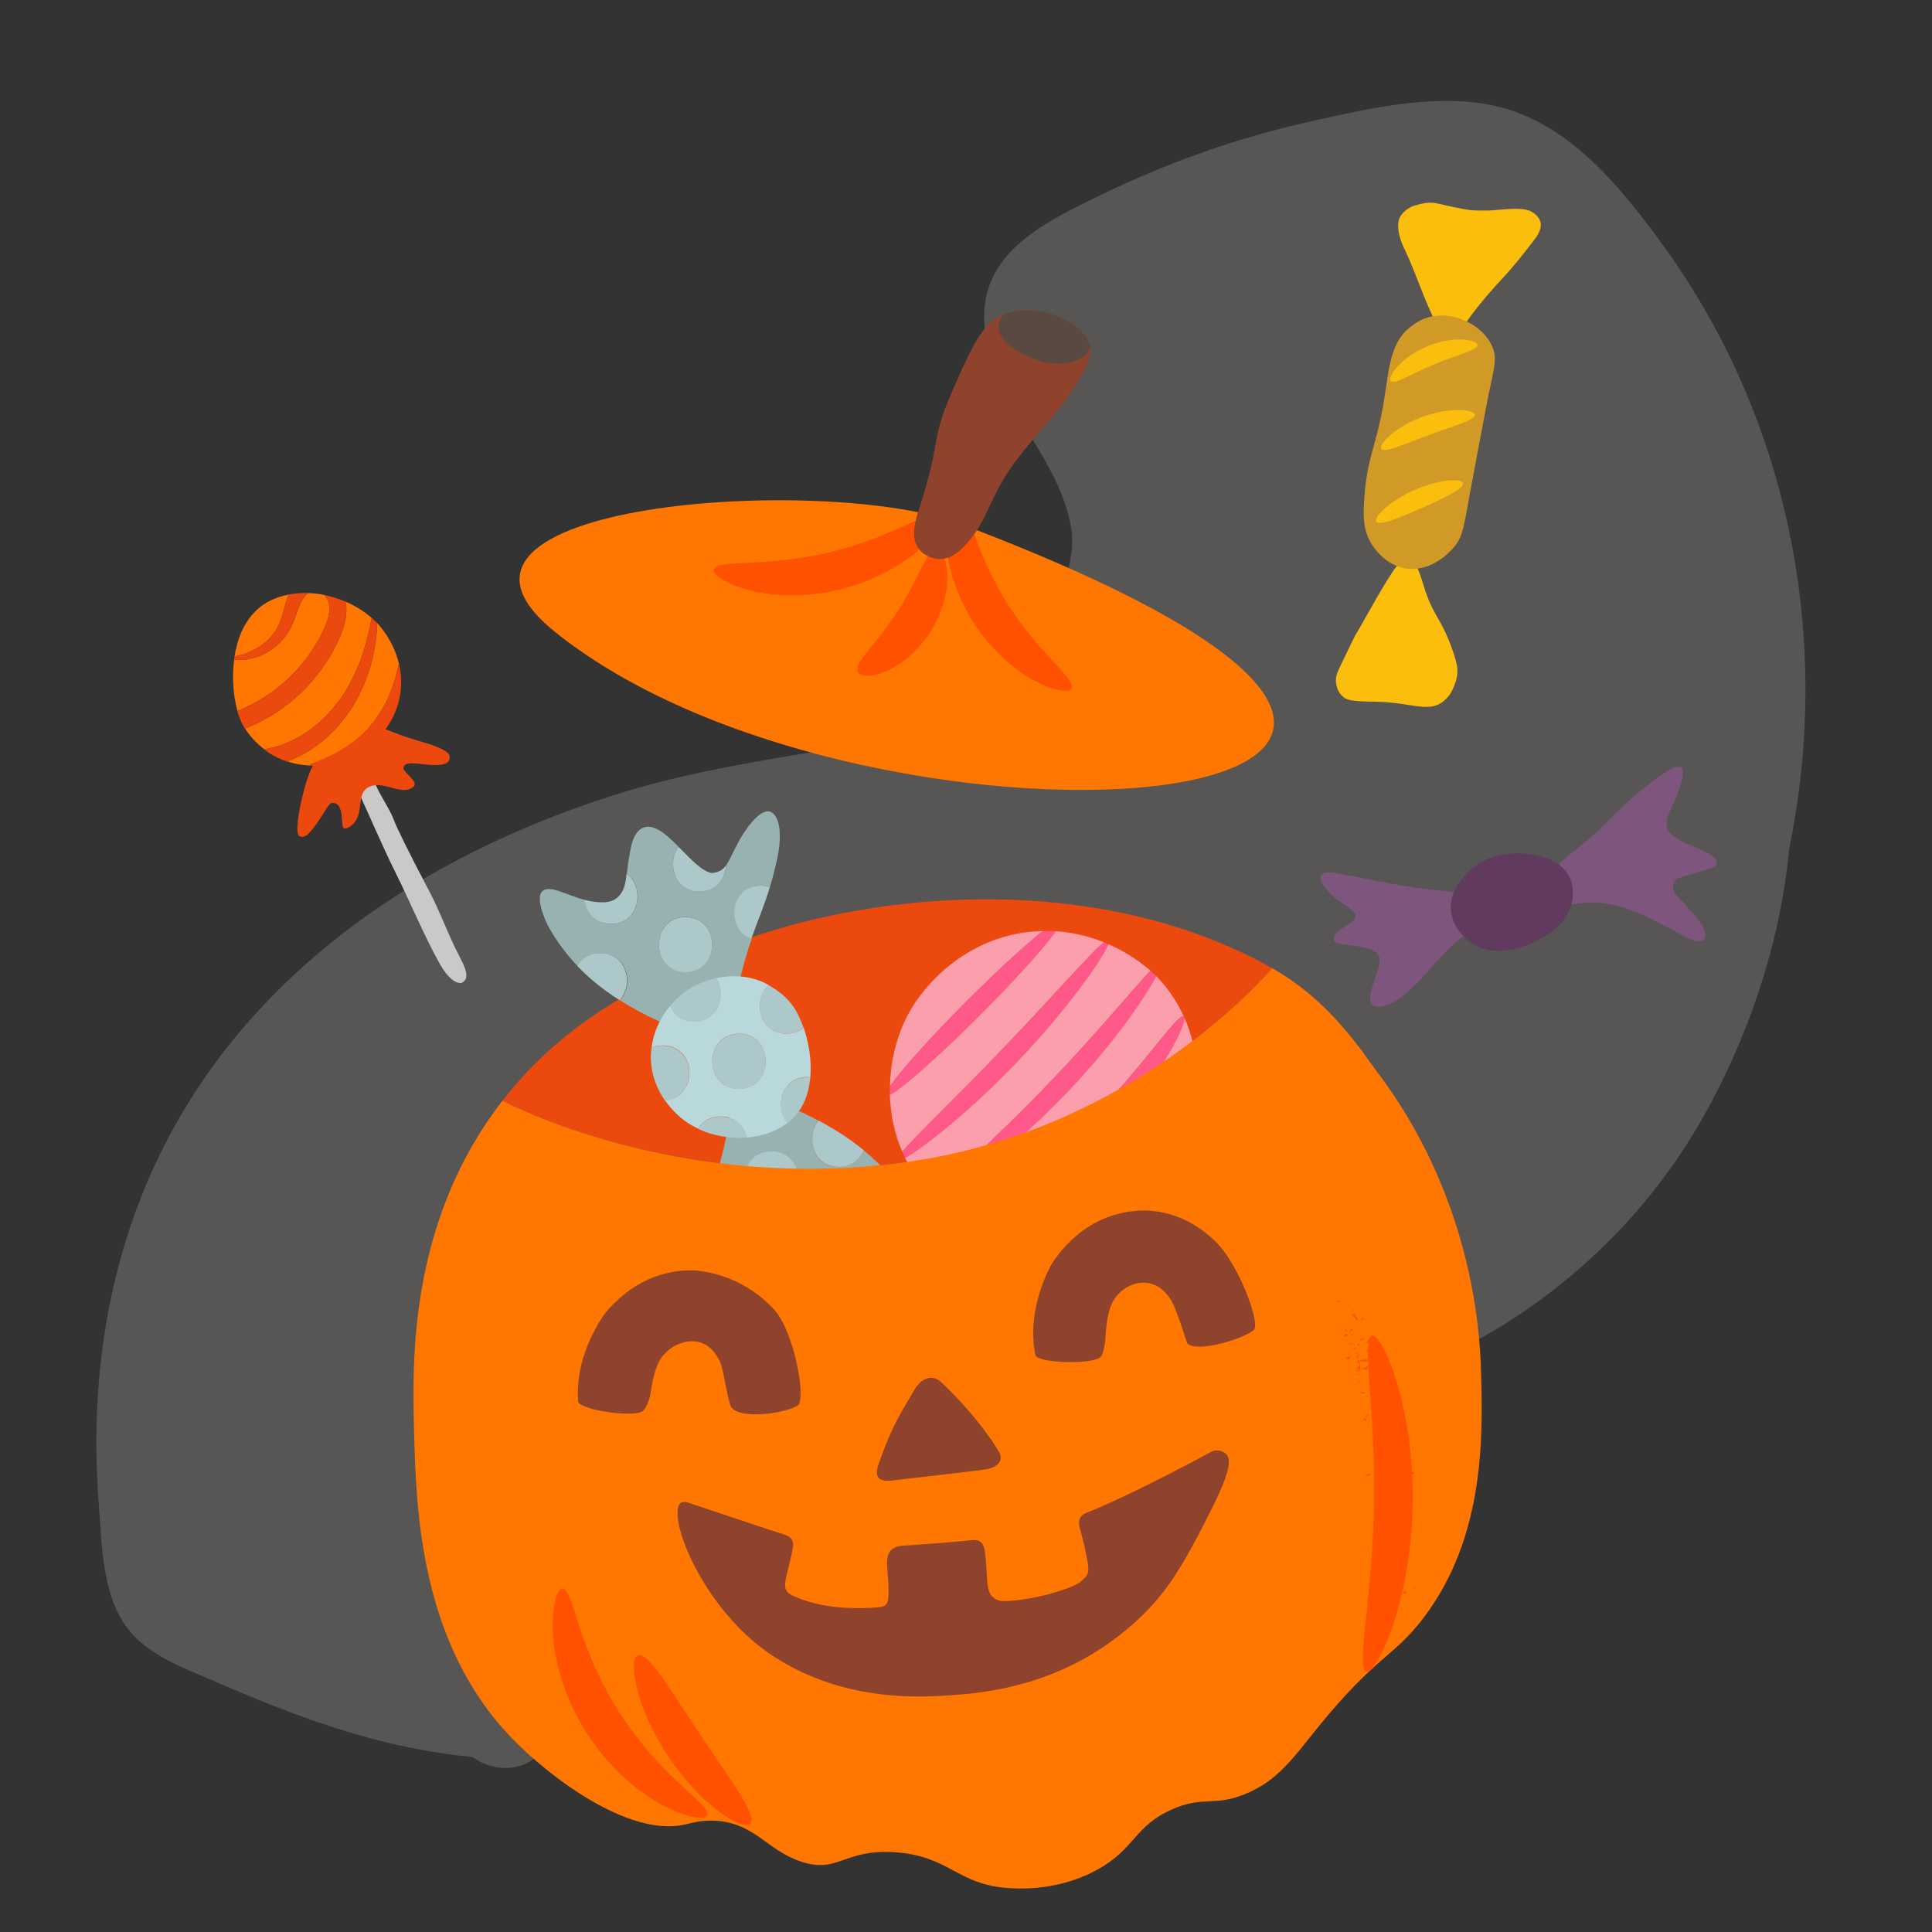 <svg xmlns="http://www.w3.org/2000/svg" viewBox="0 0 200 200"><rect x="0" y="0" width="200" height="200" fill="#333333" stroke="none"/><defs><clipPath id="clippath-4"><path class="cls-1" d="M142.45 110.8c-1.61-2.11-4.75-7.18-10.76-10.57 0 0-13.92 16.73-37.82 20.06-23.89 3.34-41.85-6.36-41.85-6.36-9.73 12.57-9.35 26.97-9.15 34.44.21 7.79.58 21.72 10.14 31.59 3.86 3.98 12.04 10.22 17.86 8.92.63-.14 1.61-.46 3.07-.4 4.15.16 5.43 3.08 9.04 4.25 3.81 1.24 4.38-1.37 9.75-.98 5.74.42 6.36 3.49 12.1 3.73 1.13.05 4.96.16 8.76-1.93 3.95-2.18 3.79-4.49 7.73-6.24 3.24-1.44 4.26-.27 7.5-1.56 3.46-1.38 5.07-3.81 7.67-7.01 5.95-7.33 7.8-7.19 10.91-11.31 6.4-8.47 6.1-18.99 5.91-25.62-.13-4.57-1.11-18.18-10.87-31.01z"/></clipPath><style>.cls-1{fill:none}.cls-2{fill:#acc8ca}.cls-3{fill:#8f432c}.cls-4{fill:#f70}.cls-6{fill:#7e557c}.cls-11{fill:#ff5989}.cls-12{fill:#98b2b2}.cls-13{fill:#fc9fac}.cls-14{fill:#fcbe0c}.cls-15{fill:#ff5100}.cls-17{fill:#ec490e}</style></defs><path d="M171.66 24.7c-3.87-5.21-8.32-10.67-14.56-13.04-6.69-2.54-14.97-.53-21.72.98-7.43 1.66-14.65 4.26-21.5 7.58-6.34 3.07-13.18 6.4-11.83 14.62 1.22 7.39 7.79 12.76 8.86 20.01.95 6.41-7.18 20.79-14.91 19.3-2.56-.49-4.52.81-5.52 2.61-8.59 1.55-17.33 2.66-25.48 5.11-15.77 4.75-30.79 13.18-41.19 26.18-10.94 13.67-14.93 30.41-13.58 47.72.29 3.75.34 8.31 2.24 11.69 2.06 3.66 6.1 5 9.73 6.58 8.64 3.77 17.34 6.98 26.71 7.84 2.53 1.92 6.9 1.59 8-2.39a44.62 44.62 0 0 1 1.63-4.77c3.55-.19 5.15-4.37 3.79-7.27a42.442 42.442 0 0 1 25.11-18.06c16.75-4.3 34.45-.87 51.27-5.05 15.13-3.77 28.48-13.67 36.58-26.97 5.03-8.26 8.97-18.97 9.92-29.5 4.48-21.72.06-44.82-13.55-63.16zm-53.02 42.05c.2-.45.37-.91.55-1.37.09.25.19.49.29.73-.28.21-.55.43-.83.63z" style="fill:#575655" id="BG_Strong"/><g id="Illustrations"><path class="cls-4" d="M99.45 54.24c-13.97-5.29-58.67-2.23-41.99 11.18 33.26 26.73 121.81 19.07 41.99-11.18z"/><path d="M37.03 79.59c-.41.37-.3 1.06-.23 1.47.07.39.19.67.21.7 1.3 2.81 2.52 5.72 3.9 8.5 1.56 3.14 2.94 6.49 4.56 9.42.33.6 1.02 1.7 1.79 1.99.42.16.59.13.86-.19.47-.56-.23-1.84-.55-2.46-1.18-2.23-1.96-4.54-3.14-6.78-2.3-4.35-3.4-6.67-3.61-7.24-.63-1.69-1.92-3.14-2.31-4.9-.02-.1-.1-.47-.4-.65-.31-.19-.81-.12-1.09.14z" style="fill:#cbc9c7"/><path class="cls-17" d="M35.19 76.58c-1.84 1.24-2.7 1.87-3.48 4.37-.48 1.52-1.34 5.33-.69 5.62.64.29 1.2-.52 1.95-1.58.56-.79 1.06-1.88 1.44-1.88 1.33-.01.81 2.45 1.17 2.62.29.13.77-.2 1.06-.53 1.13-1.28.08-3.29 1.83-3.84 1.45-.45 3.17 1.05 4.31.1.71-.59-1.29-1.53-.98-2.12.35-.69 2.07-.06 3.59-.15 1.07-.06 1.2-.5 1.15-.93-.06-.5-1.36-1.03-2.68-1.41-4.4-1.25-3.92-1.74-5.6-1.53-1.46.19-2.49.87-3.07 1.26z"/><path class="cls-6" d="M160.03 91.64c.32-1.55 1.55-2.44 3.81-4.26 2.9-2.33 3.27-3.53 7.66-6.8.96-.71 2.04-1.46 2.52-1.13.57.4-.2 2.29-.24 2.4-.52 1.58-1.21 2.25-1.25 3.4-.03.87.44 1.02.52 1.11.87 1.1 4.69 1.8 4.69 2.95 0 .52-.72.58-2.01.99-1.88.61-2.18.52-2.42 1.02-.2.42-.12.99.21 1.34 1.86 1.9 3.7 3.98 2.81 4.63-.68.5-2.07-.43-3.7-1.29-2.26-1.19-4.77-2.5-7.55-2.57-2.29-.06-3.53.75-4.45-.13-.86-.83-.63-1.6-.62-1.66zM147.91 92.06c-3.42-.37-6.84-1.22-9.76-1.71-.59-.1-1.19-.05-1.38.27-.24.42.32 1.15.45 1.32.92 1.2 2.07 1.7 2.6 2.18.18.16.52.41.52.7 0 .83-2.78 1.58-2.19 2.59.17.29.65.32 1.47.42 1.56.2 2.48.31 2.96.9.47.57.14 1.39.04 1.7-.42 1.35-1.29 3.34-.4 3.72.84.37 2.28-.46 2.89-.96 2.65-2.21 2.48-2.55 4.86-4.99 1.12-1.15 2.09-1.41 2.48-2.6.1-.3.47-1.55-.15-2.45-.56-.83-1.54-.77-4.4-1.08z"/><path d="M154.86 88.6c-.64.21-1.96.66-3.1 1.92-.53.59-1.64 1.81-1.57 3.54.09 2.3 2.19 3.61 2.31 3.68 2.56 1.54 5.72.12 6.75-.42 1.26-.66 3.03-1.86 3.47-3.9.31-1.44-.06-2.93-1.2-3.81-2.24-1.74-5.84-1.27-6.67-1z" style="fill:#603b5d"/><path class="cls-17" d="M93.88 120.29c23.89-3.34 37.82-20.06 37.82-20.06-19.23-10.86-45.84-8.13-62.21.27-5.3 2.72-11.82 6.16-17.46 13.43 0 0 17.96 9.69 41.85 6.36z"/><path class="cls-15" d="M110.92 71.25c.26-.52-.72-1.52-2.13-3.03-.72-.75-1.52-1.67-2.36-2.71-.82-1.05-1.67-2.24-2.48-3.54-.78-1.32-1.43-2.62-1.98-3.84-.52-1.23-.97-2.36-1.3-3.34-.69-1.96-1.12-3.29-1.7-3.3-.52-.01-1.11 1.39-1.09 3.76 0 1.18.2 2.59.61 4.11.44 1.51 1.1 3.12 2.04 4.68.95 1.55 2.07 2.89 3.2 3.98 1.15 1.07 2.3 1.9 3.35 2.45 2.1 1.12 3.61 1.25 3.84.78zM73.89 58.94c-.15.5 1.1 1.45 3.47 2.11 1.18.34 2.64.54 4.27.58 1.63.01 3.43-.15 5.26-.59 1.83-.45 3.51-1.12 4.95-1.88 1.43-.78 2.63-1.63 3.53-2.47 1.81-1.67 2.49-3.09 2.12-3.46-.4-.42-1.72.21-3.7 1.12-.99.46-2.17.96-3.48 1.47-1.32.48-2.79.96-4.35 1.34-1.57.37-3.09.61-4.49.79-1.4.15-2.68.25-3.77.29-2.18.1-3.64.14-3.8.7zM88.8 69.57c.22.48 1.3.58 2.8-.03 1.49-.6 3.34-2 4.68-4.08 1.34-2.08 1.86-4.34 1.79-5.95-.06-1.62-.6-2.56-1.13-2.56-.57 0-1.05.84-1.65 2.02-.59 1.19-1.35 2.73-2.37 4.33-1.03 1.58-2.12 2.91-2.96 3.94-.83 1.03-1.4 1.82-1.16 2.33z"/><path class="cls-3" d="M103.92 32.54c-2.19.87-3.26 3.2-5.29 7.83-2.43 5.53-.98 4.48-3.52 12.43-.32 1-.91 2.79-.02 3.99.5.68 1.44 1.11 2.32 1.08.98-.04 1.69-.63 2.2-1.12 1.99-1.92 2.51-3.89 3.76-6.24 1.05-1.97 2.1-3.25 4.02-5.57 1.54-1.87 2.62-2.91 4.02-5.17 1.54-2.5 1.53-3.37 1.42-3.92-.4-1.9-2.67-2.83-3.45-3.14-.37-.15-2.94-1.16-5.46-.16z"/><path d="M112.82 35.85c-.4-1.9-2.67-2.83-3.45-3.14-.37-.15-2.94-1.16-5.46-.16 0 0-2.06 2.01 1.87 4.06s6.22.52 6.69.03c.47-.49.34-.79.34-.79z" style="fill:#594941"/><path class="cls-14" d="M144.2 59.14c-1.57 2.39-2.59 4.43-3.92 6.66 0 0-.16.28-1.57 3.23-.26.55-.49 1.04-.4 1.67.12.9.52 1.25.79 1.49.68.57 2.89.37 4.55.51 3.17.27 4.7 1.14 6.16-.47.33-.36.62-.82.93-1.83.29-.95.06-1.79-.25-2.73-1.18-3.56-1.99-3.68-2.93-6.47-.51-1.5-.78-2.99-1.67-3.18-.18-.04-.78-.26-1.69 1.12zM148.73 33.95c-.3-1.1-.86-2.11-1.28-3.18-.84-2.14-1.31-3.38-1.98-4.83 0-.01-1.32-2.41-.43-3.65.26-.37.71-.78 1.35-.99 1.71-.55 2.21-.27 3.5.01 2.3.5 2.46.5 4.24.48 1-.02 3.46-.45 4.41.12.2.12.77.47.94 1.11.15.58-.31 1.36-.56 1.69-1.47 1.9-2.32 2.98-3.58 4.32-1.36 1.44-3.05 3.53-3.56 4.37-.35.58-.2.47-.63.96-.17.19-1.11 1.24-1.75 1.02-.4-.14-.48-.69-.68-1.43z"/><path d="M150.12 32.73c-.39-.06-1.46-.21-2.69.26 0 0-1.09.42-1.99 1.36-1.56 1.65-1.7 4.2-2.14 6.93-.8 5.03-1.84 5.99-2.1 10.8-.08 1.47-.06 2.78.7 4.09.2.35 1.42 2.38 3.72 2.69 2.59.35 4.49-1.76 4.79-2.1 1.13-1.26 1.09-2.21 2.06-7.33 1.04-5.49 1.56-8.23 1.58-8.37.66-3.1.95-4.01.41-5.23-.76-1.69-2.62-2.83-4.35-3.1z" style="fill:#d19a27"/><path class="cls-14" d="M152.95 35.72c0-.27-.58-.52-1.54-.57-.96-.05-2.3.14-3.66.7-1.36.57-2.44 1.38-3.08 2.1-.64.72-.87 1.3-.69 1.5.41.4 2.18-.79 4.53-1.75 2.33-.99 4.43-1.41 4.44-1.98zM152.68 42.94c-.02-.54-2.54-.85-5.41.21-2.87 1.04-4.61 2.9-4.27 3.32.34.46 2.39-.52 4.96-1.45 2.56-.95 4.76-1.52 4.72-2.09zM151.45 50.02c-.12-.53-2.47-.43-5.05.72-2.59 1.14-4.24 2.82-3.92 3.26.32.46 2.33-.37 4.74-1.43 2.4-1.07 4.37-2.01 4.24-2.55z"/><path class="cls-12" d="M78.77 91.67c.35 0 .65.06.93.16.27-.88.53-1.88.79-3.09.31-1.46.49-3.94-.6-4.64-.96-.61-2.5 1.36-3.32 2.83-.72 1.29-1.02 2.11-1.41 2.65-.06 1.37-.97 2.7-2.74 2.7-2.67 0-3.39-2.99-2.19-4.64-.55-.55-.74-.72-1.09-1.03-2.43-2.14-3.5-.52-3.82 1.09-.16.79-.3 1.56-.43 2.74 1.92 1.39 1.37 5.21-1.63 5.21-1.68 0-2.59-1.2-2.73-2.49-.75-.2-1.52-.5-2.53-.87-2.86-1.04-2.23 1.32-1.53 2.99.34.8 1.32 2.52 2.92 4.3.13.14.27.29.41.43.43-.78 1.22-1.34 2.38-1.34 2.8 0 3.46 3.3 2 4.88 1.11.71 2.38 1.41 3.86 2.09 3.14 1.45 5.21 2.4 6.7 1.48 1.21-.75 1.04-2.11 1.69-5.01.47-2.1.93-3.62 1.38-4.91-2.63-.94-2.3-5.53 1-5.53zm-7.81 8.97c-3.68 0-3.67-5.71 0-5.71s3.67 5.71 0 5.71z"/><path class="cls-2" d="M62.15 98.66c-1.16 0-1.95.57-2.38 1.34 1.1 1.16 2.5 2.35 4.37 3.54 1.46-1.58.8-4.88-2-4.88zM63.24 95.65c3.01 0 3.55-3.82 1.63-5.21-.02.13-.03.24-.05.38-.2 1.86-1.11 2.62-2.52 2.59-.66-.01-1.23-.11-1.79-.26.14 1.3 1.04 2.49 2.73 2.49zM70.96 94.94c-3.67 0-3.68 5.71 0 5.71s3.68-5.71 0-5.71zM72.41 92.29c1.77 0 2.68-1.33 2.74-2.7-.3.41-.64.66-1.28.77-.54.09-1.42-.47-2.6-1.66-.47-.47-.79-.79-1.04-1.05-1.2 1.65-.48 4.64 2.19 4.64zM78.77 91.67c-3.3 0-3.63 4.59-1 5.53.67-1.92 1.31-3.33 1.93-5.37-.28-.09-.59-.16-.93-.16zM71.87 105.77c2.59 0 3.35-2.84 2.28-4.51-1.19.26-2.33.75-3.26 1.43-.14.1-.81.6-1.52 1.46.38.92 1.21 1.63 2.5 1.63zM68.6 108.24c-.44 0-.82.09-1.16.23-.04.37-.07.75-.06 1.15.05 1.8.71 3.24 1.45 4.31 3.42-.25 3.36-5.68-.24-5.68zM76.5 107.02c-3.67 0-3.68 5.71 0 5.71s3.68-5.71 0-5.71z"/><path class="cls-12" d="M94.79 125.86c-.33-.81-1.28-2.54-2.85-4.34-.69-.8-1.53-1.62-2.54-2.45-.36.97-1.21 1.74-2.55 1.74-2.74 0-3.43-3.17-2.09-4.78-.44-.23-.89-.47-1.37-.7-3.12-1.5-5.17-2.48-6.67-1.59-1.22.73-1.07 2.09-1.77 4.99-1.57 6.55-2.96 7.42-4.3 13.3-.33 1.46-.55 3.93.53 4.64.95.63 2.52-1.32 3.37-2.78 1.32-2.27 1.28-3.14 2.74-3.37.55-.08 1.42.49 2.57 1.7 1.46 1.52 1.6 1.65 2.11 2.11 2.39 2.18 3.49.57 3.84-1.03.19-.87.35-1.69.53-3.11.23-1.86 1.15-2.6 2.56-2.55 1.55.05 2.54.52 4.31 1.2 2.85 1.09 2.25-1.28 1.58-2.97z"/><path class="cls-2" d="M86.85 120.8c1.34 0 2.19-.77 2.55-1.74-1.24-1.02-2.75-2.04-4.64-3.05-1.35 1.61-.65 4.78 2.09 4.78zM79.86 119.19c-3.67 0-3.68 5.71 0 5.71s3.68-5.71 0-5.71zM81.4 107c.75 0 1.34-.25 1.78-.62-.02-.05-.03-.1-.05-.14-.58-1.53-1.25-2.95-3.57-4.26-1.65 1.51-1.05 5.02 1.84 5.02z"/><path d="M83.58 111.51c.11 0 .2.02.3.03.18-2.06-.3-4.08-.69-5.16-.44.38-1.03.62-1.78.62-2.89 0-3.49-3.52-1.84-5.02l-.13-.08c-1.64-.89-3.53-1.02-5.29-.64 1.07 1.67.31 4.51-2.28 4.51-1.29 0-2.12-.71-2.5-1.63-.82.98-1.7 2.44-1.92 4.32.33-.14.72-.23 1.16-.23 3.59 0 3.66 5.43.24 5.68a9.116 9.116 0 0 0 2.08 2.15c.42.3.88.56 1.35.78.44-.73 1.21-1.26 2.32-1.26 1.54 0 2.43 1.01 2.68 2.17 1.58-.11 3.07-.61 4.22-1.49-1.33-1.62-.63-4.77 2.1-4.77zm-7.08 1.21c-3.68 0-3.67-5.71 0-5.71s3.67 5.71 0 5.71z" style="fill:#b8d8dc"/><path class="cls-2" d="M82.65 115.11c.77-1.07 1.12-2.33 1.23-3.57-.1 0-.19-.03-.3-.03-2.73 0-3.43 3.15-2.1 4.77.44-.34.84-.72 1.16-1.17zM74.59 115.6c-1.11 0-1.89.53-2.32 1.26 1.54.72 3.32 1.03 5 .91-.25-1.16-1.13-2.17-2.68-2.17z"/><path class="cls-13" d="M114.29 97.55c-1.43-.58-3.11-1.03-5-1.15-1.19 1.68-4.17 5-7.83 8.66-4.26 4.27-8.05 7.61-9.34 8.28.06 2.07.5 4.08 1.28 5.88 1.52-1.77 5.68-5.71 10.31-10.56 5.11-5.31 9.16-9.99 10.57-11.12zM107.94 96.38c-.68.02-1.38.06-2.11.18-7.43 1.2-11.03 7.06-11.5 7.87-1.43 2.42-2.14 5.23-2.2 8.02 1.13-1.64 4.17-5.04 7.92-8.79 3.17-3.18 6.08-5.84 7.9-7.27zM122.6 105.34c.09.79-1.85 4.92-5.51 9.04-3.93 4.48-8.12 6.98-8.42 6.54-.35-.46 3.16-3.57 6.92-7.87 3.79-4.27 6.45-8.13 6.95-7.85-.72-1.56-1.69-2.98-2.85-4.16-1.24 2.31-4.52 7.11-9.22 12.01-6.35 6.69-12.66 10.78-12.96 10.35-.35-.46 5.29-5.19 11.51-11.73 4.66-4.86 8.31-9.35 10.07-11.18-.77-.68-2.27-1.84-4.36-2.76-.62 1.53-4.26 6.8-9.58 12.32-4.85 5.06-9.54 8.72-11.46 9.82 1.08 2.17 2.7 3.96 4.84 5.03 5.95 2.98 13.88.17 16.89-1.36 2.84-1.44 5.44-2.99 7.46-7.63 1.51-3.49 1.18-7.33-.29-10.59z"/><path class="cls-11" d="M109.29 96.4c-.44-.03-.88-.03-1.34-.02-1.81 1.43-4.73 4.1-7.9 7.27-3.75 3.76-6.79 7.15-7.92 8.79 0 .3-.01.6 0 .9 1.29-.67 5.08-4.01 9.34-8.28 3.66-3.66 6.63-6.98 7.83-8.66zM105.16 110.06c5.32-5.52 8.96-10.78 9.58-12.32-.15-.06-.3-.12-.45-.19-1.42 1.13-5.46 5.81-10.57 11.12-4.63 4.84-8.79 8.78-10.31 10.56.1.22.19.44.3.65 1.92-1.11 6.61-4.76 11.46-9.82zM97.52 123.42c.3.43 6.6-3.67 12.96-10.35 4.69-4.9 7.98-9.7 9.22-12.01-.01-.01-.02-.03-.04-.04-.08-.08-.27-.27-.56-.52-1.76 1.84-5.42 6.33-10.07 11.18-6.22 6.55-11.86 11.27-11.51 11.73z"/><path d="M122.54 105.21s.04.08.05.12c0-.06-.02-.1-.05-.12z" style="fill:#fff"/><path class="cls-11" d="M115.59 113.05c-3.77 4.3-7.27 7.41-6.92 7.87.3.43 4.49-2.07 8.42-6.54 3.65-4.12 5.6-8.24 5.51-9.04-.02-.04-.04-.08-.05-.12-.5-.29-3.15 3.57-6.95 7.85z"/><path class="cls-1" d="M25.38 75.43c-.73.3-1.34.56-1.64.92-.21.23-.33.55-.31.73.02.16.07.27.31.42.51.29 1.56.29 2.45.24.39-.03.78-.09 1.16-.15-.01 0-.02-.01-.03-.02-.91-.74-1.51-1.44-1.94-2.12zM31.98 61.31s-.06.05-.09.08c.56.02 1.13.08 1.69.2-.08-.09-.16-.18-.25-.24-.45-.33-.89-.33-1.35-.03z"/><path class="cls-4" d="M33.5 65.2c.37-.8.62-1.58.6-2.26 0-.36-.07-.64-.21-.91-.08-.16-.19-.31-.3-.44-.56-.11-1.13-.18-1.69-.2-.41.32-.72.81-.94 1.38-.25.61-.43 1.29-.73 1.94-.3.66-.69 1.22-1.12 1.67-.87.9-1.83 1.42-2.64 1.67-1.05.32-1.81.3-2.23.21-.21 1.64-.09 3.17.06 4.05.08.43.16.86.28 1.29.3-.12.58-.23.83-.36 3.76-1.71 6.59-4.81 8.09-8.04z"/><path class="cls-4" d="M28.26 65.65c.32-.41.59-.88.79-1.42.2-.55.33-1.2.57-1.94.08-.24.18-.49.31-.75-1.29.24-2.47.76-3.38 1.63-1.36 1.29-2.01 3.08-2.27 4.79.4-.08 1.06-.22 1.89-.62.68-.33 1.44-.87 2.09-1.68zM35.18 65.95c-1.58 3.68-4.7 7.17-8.94 9.11-.3.14-.58.26-.86.37.43.69 1.04 1.39 1.94 2.12.01 0 .02.01.03.02.51-.09 1-.2 1.48-.35 3.36-1.08 5.72-3.61 7.1-5.94 1.4-2.38 1.96-4.62 2.31-6.15.1-.45.17-.83.24-1.16-.8-.7-1.72-1.27-2.72-1.69.04.2.08.4.09.59.06 1.12-.27 2.16-.67 3.08z"/><path class="cls-4" d="M38.38 75.09c1.39-1.63 2.15-3.49 2.54-4.89.17-.59.28-1.09.38-1.49-.55-2.31-1.92-3.86-2.26-4.22 0 .23-.01.47-.03.74-.12 1.62-.48 4.03-1.84 6.72-.68 1.34-1.63 2.72-2.9 3.97-1.2 1.18-2.73 2.22-4.53 2.91.72.23 1.47.37 2.22.41.36-.21 1.07-.47 1.99-.89 1.32-.6 3.04-1.64 4.43-3.27z"/><path class="cls-17" d="M26.46 68.05c.81-.25 1.77-.77 2.64-1.67.43-.45.82-1.01 1.12-1.67.29-.65.48-1.33.73-1.94.22-.57.53-1.06.94-1.38-.67-.02-1.33.03-1.96.15-.12.26-.23.51-.31.75-.24.74-.37 1.39-.57 1.94-.2.54-.47 1.01-.79 1.42-.64.81-1.41 1.35-2.09 1.68-.83.4-1.5.54-1.89.62-.02.1-.03.21-.04.31.41.08 1.18.11 2.23-.21zM37.17 71.96c1.36-2.69 1.72-5.1 1.84-6.72.02-.27.03-.51.03-.74l-.04-.04c-.16-.17-.34-.33-.52-.49-.07.33-.15.72-.24 1.16-.35 1.53-.91 3.78-2.31 6.15-1.38 2.33-3.73 4.87-7.1 5.94-.48.15-.97.27-1.48.35.72.58 1.53.98 2.38 1.26 1.79-.68 3.33-1.73 4.53-2.91a15.06 15.06 0 0 0 2.9-3.97zM26.24 75.06c4.25-1.94 7.36-5.44 8.94-9.11.4-.93.73-1.96.67-3.08 0-.19-.05-.39-.09-.59-.7-.3-1.43-.53-2.18-.68.12.13.23.27.3.44.14.27.2.56.21.91.02.69-.23 1.47-.6 2.26-1.5 3.24-4.33 6.33-8.09 8.04-.25.13-.53.24-.83.36.17.61.41 1.21.8 1.83.27-.11.56-.23.86-.37zM36.41 78.4c.4-.19 4.32-2.11 5.02-6.53.18-1.16.09-2.22-.13-3.16-.1.4-.22.9-.38 1.49-.39 1.4-1.15 3.26-2.54 4.89-1.39 1.63-3.11 2.67-4.43 3.27-.91.42-1.63.68-1.99.89 1.56.08 3.13-.22 4.45-.84z"/><path class="cls-4" d="M142.45 110.8c-1.61-2.11-4.75-7.18-10.76-10.57 0 0-13.92 16.73-37.82 20.06-23.89 3.34-41.85-6.36-41.85-6.36-9.73 12.57-9.35 26.97-9.15 34.44.21 7.79.58 21.72 10.14 31.59 3.86 3.98 12.04 10.22 17.86 8.92.63-.14 1.61-.46 3.07-.4 4.15.16 5.43 3.08 9.04 4.25 3.81 1.24 4.38-1.37 9.75-.98 5.74.42 6.36 3.49 12.1 3.73 1.13.05 4.96.16 8.76-1.93 3.95-2.18 3.79-4.49 7.73-6.24 3.24-1.44 4.26-.27 7.5-1.56 3.46-1.38 5.07-3.81 7.67-7.01 5.95-7.33 7.8-7.19 10.91-11.31 6.4-8.47 6.1-18.99 5.91-25.62-.13-4.57-1.11-18.18-10.87-31.01z"/><g style="clip-path:url(#clippath-4)"><path class="cls-15" d="M138.8 134.67c0-.08-.33.07-.39.09.12.09.48-.13.39-.09zM140.02 135.6l-.15.03.41.06-.26-.09zM140.39 136.78c.56-.3-.22-.4-.08-.68l.12-.08-.51.06c.16.22.57.46.46.69zM139.29 137.78c.22-.1.24.07.03-.16-.02.02-.03.03-.05.04.01.02.02.06.02.12z"/><path class="cls-15" d="M139.27 137.66c-.05-.12-.17.14 0 0zM139.57 138.18l-.26-.1c-.13.07-.12.22-.23.2.16.13.29.06.49-.1zM140.05 138.21l-.11-.06c-.05.03-.07.06.11.06zM139.7 138.03l.24.12c.09-.05.28-.11-.09-.06.18-.03 0-.02-.15-.06zM139.76 137.9c.1-.13.15-.27.4-.16-.18-.29-.58-.12-.4.16zM141.02 136.65l.14-.18-.23-.05c.11.02-.09.29.1.23zM139.52 139.27c.13-.02.33-.14.49-.19l-.18-.08c-.07.08-.12.22-.31.28z"/><path class="cls-15" d="m140.01 139.08.26.13c-.01-.17-.13-.17-.26-.13zM140.72 138.06l-.54-.17c.19.07.38.15.57.23l-.02-.06zM139.67 139.96l-.32-.03.49.07-.17-.04zM139.83 140.4c-.26-.02-.4.2-.57.15.07.11.3.17.51.23-.13-.08-.12-.19.05-.38zM140.09 140.88c-.07-.04-.19-.07-.31-.1.07.04.16.08.31.1zM140.28 139.53c-.07.03-.27.11-.33.23l.34-.16s0-.05-.01-.07zM140.31 139.59h-.01c0 .08.02.14.02.16v-.16zM140.28 139.51v.02s.05-.02 0-.02zM140.52 138.63c.23.05.5.23.75-.07-.27-.01-.41.16-.75.07zM140.71 139.31l.03-.22c-.09.03-.22.1-.34.07l.3.15zM140.85 139.38l-.14-.07-.01.08.15-.01zM140.36 140.47c.18.05.21.14.25.24a.66.66 0 0 0 .04-.36c-.12 0-.33 0-.29.12zM140.38 140.04h.03s.04-.02-.03 0zM140.83 141.74l.06-.03h-.06v.03z"/><path class="cls-15" d="M140.72 140.32c.05-.1-.05-.13-.17-.15.05.06.09.12.1.19.05 0 .09-.01.06-.03zM140.32 141.13c.07-.06.12-.12.17-.19-.11.07-.27.19-.17.19zM140.31 140.1h-.02c-.07.04-.03.03.02 0zM140.31 140.1c.06.03.16.04.25.06a.418.418 0 0 0-.15-.11c-.02.02-.06.04-.09.05zM143.23 141.62c-.34.05-.7-.12-.38-.39-.29-.15-1.38.2-1.97.49.15-.02.28-.05.52.11.17-.1.34-.52.68-.41.23.23-.08.24-.23.4.4-.19.68.22 1.28.05l-.26-.2c.1-.02.27.03.34-.05zM140.85 141.34l-.06-.07c-.04.1-.16.2-.4.37.19.1.32.1.44.09l-.03-.4.06.02z"/><path class="cls-15" d="M140.71 140.91c.38-.01.58.15.95-.05-.07-.23-.34-.1-.53-.21.17.36-.23-.07-.38.25-.08-.06-.11-.12-.14-.18-.03.08-.07.15-.13.23 0 0 .01 0 .02-.01.04-.03.07-.04.05-.01.05 0 .1-.01.14-.01-.05.13-.09.04-.14.01h-.06l.28.34c.03-.09 0-.19-.07-.36zM142.1 138.57s-.06.03-.08.03c.05.01.08.02.08-.03zM141.92 138.78c-.06-.02-.21 0-.19-.1.09-.11.17-.04.29-.08-.11-.03-.31-.13-.44.09h.06c-.09.2-.49.51-.55.49.32-.12.54-.22.83-.4zM141.44 139.84l.25.28.28-.23-.19.05c.04-.2-.19-.11-.34-.1zM140.65 141.81l-.4.04.59.07-.19-.11zM140.78 142.21l-.34.05.22.07.12-.12zM145.36 166.53l.08.11a.242.242 0 0 0-.08-.11zM145.49 165.81l-.17-.04c.09.05.15.07.17.04zM141.86 152.49c-.32.15-.81.32-.43.29l.38-.05c-.07-.1-.03-.17.05-.24zM144.04 159.73s.08-.02.12-.04a7.58 7.58 0 0 1-.36-.12c.07.05.15.1.24.15zM145.59 159.91l-.25.18c.09-.04.17-.1.25-.18zM145.11 170.51l.35.19c.03-.18-.17-.14-.35-.19zM141.53 146.45c-.13.14-.19.24-.2.32.2-.17.51-.32.2-.32zM141.44 165.68c.06.07.13.1.22.11a.253.253 0 0 0-.22-.11zM141.37 147.11s.05-.05.08-.07c-.07-.08-.13-.16-.12-.27-.15.12-.24.25.04.34zM141.39 184.34s-.03.01-.05.02c.05.02.05 0 .05-.02zM136.56 187.17s0-.11.02-.17c-.03.02-.05.07-.02.17zM140.89 143.9c-.04-.08-.04 0 0 0zM142.29 143.24s.1.02.19 0h-.19zM143.8 147.79c.07-.03.06-.03 0 0zM141.04 143.74s-.07.08-.09.13c.03-.02.06-.06.09-.13zM140.87 143.79s.02-.06.02-.08c-.06 0-.1.01-.02.08z"/><path class="cls-15" d="M140.93 144.02s0-.1.01-.15c-.02.02-.04.03-.06.03 0 .02.02.06.04.12zM142.41 176.72s-.02 0-.04.01c.13.13.12.08.04-.01zM145.82 154.81s-.01 0-.02-.01h-.01l.03.01zM146.1 155.15c-.47-.14-.41-.22-.31-.33l-1.09.12 1.4.22zM145.44 164.7c.08.08.33.25.08.27-.47-.14-.23-.17-.08-.27zm-.57-5.45c.14.06.06.13-.1.21-.03-.07-.01-.14.1-.21zm-3.51-14.43h.02c-.14.17-.09.11-.02 0zm.15-.33c-.06-.02-.12-.01-.18 0 .11 0 .12.07.1.15.11-.04.18-.09.07-.16zm-2.08 32.5.12-.03c.08.16-.01.1-.12.03zM145.41 159.89c-.07.02-.15.02-.23.02.07.03.15.04.23-.02zM145.04 170.48c.02.01.05.02.07.02l-.07-.03zM145.55 148.91c-.06.07-.13.11-.21.14.1 0 .19-.04.21-.14zM140.55 143.03l.14.17c-.04-.09.05-.14.11-.19-.1.02-.23.08-.25.02zM142.8 140.89c-.06-.02-.02-.06-.07-.08l-.19.05c.04.12.21.17.26.03zM141.9 142.62c.35-.08.21-.18.12-.3v.02c-.49.05-.31.16-.12.28zM142 142.29s-.04-.08-.03-.12c-.2.02-.03.06.03.12zM141.22 144.14c.08-.08-.45.03-.32-.03-.45 0 .6.34.32.03zM143.02 142.31l-.42.12.36.02.06-.14zM142.89 143.44l.08-.24c-.07.01-.12 0-.16-.04 0 .14-.05.3.07.27z"/><path class="cls-15" d="M142.82 143.17c0-.07-.02-.14-.1-.16.01.04.04.12.1.16zM143.2 142.59l-.08.08v.16l.08-.24zM143.13 145.82l.15.23c.15 0 .24-.07.16-.15-.11-.05-.18-.13-.32-.07zM144.22 144.94c-.08.08-.18.09-.31.15l.54-.06-.22-.09zM144.44 145.64c.15 0 .47.31.4 0-.15 0-.31-.24-.4 0zM144.1 149.39l-.01-.06-.89.07.9-.01zM146.38 152.57c.21-.3-.55-.05-.29-.33-.21-.06-.21.23-.39.16.22.17.1.27.68.17zM145.7 152.4s-.08-.06-.14-.09c.06.05.1.07.14.09zM135.91 187.68l-.23.12.32-.02-.09-.1zM136.43 188.21l-.55-.13.45.26s-.03-.14.1-.13zM146.64 164.29l-.13-.03c-.15.01-.17.06-.2.15l.33-.12zM145.88 166.84l.01-.04-.51.01.5.03zM146.18 169.1c.04-.08-.06-.21-.02-.29.06.21-.61.21.02.29z"/><path class="cls-17" d="M168.12 97.61c-.51.19-.58 1.49-.1 3.44.48 1.94 1.56 4.51 3.25 7.05s3.65 4.52 5.26 5.71c1.61 1.2 2.85 1.63 3.22 1.23.75-.85-2.08-4.52-5.15-9.16-3.11-4.61-5.4-8.64-6.47-8.28z"/><path class="cls-17" d="M160.31 90.71c-.51-.01-1.11 1.68-.99 4.52.05 1.41.35 3.08.89 4.88.58 1.78 1.42 3.69 2.58 5.53 1.18 1.83 2.55 3.39 3.93 4.67 1.4 1.25 2.79 2.22 4.05 2.87 2.52 1.31 4.31 1.48 4.51 1.01.24-.53-1.04-1.6-2.89-3.32-.93-.85-1.97-1.92-3.05-3.14a41.623 41.623 0 0 1-3.18-4.23c-1-1.59-1.82-3.18-2.5-4.67-.65-1.5-1.18-2.89-1.56-4.09-.79-2.4-1.21-4.02-1.8-4.02z"/></g><path class="cls-3" d="M59.85 145.05c-.39-5.09 2.89-9.23 2.89-9.23 3.86-4.53 8.23-4.31 8.95-4.31.57 0 4.91.25 8.41 4.01 2.1 2.25 3.42 9.37 2.46 9.99-1.2.77-5.89 1.5-6.87.15-.09-.13-.3-.93-.47-1.76-.57-2.85-.55-2.75-.98-3.47-1.56-2.64-4.7-1.59-5.87.27-.81 1.29-.93 3.32-1.11 3.94-.19.68-.51 1.34-.83 1.5-1.23.6-6.53-.24-6.6-1.08zM107.18 140.27c-1.01-5 1.75-9.52 1.75-9.52 3.29-4.96 7.65-5.27 8.36-5.37.57-.07 4.65-.63 8.52 3.12 2.43 2.35 4.71 8.54 3.98 9.18-1.07.95-5.88 2.36-6.85 1.41-.11-.11-.36-1.04-.64-1.84-.69-1.99-.88-2.45-1.39-3.12-1.87-2.43-4.86-1.21-5.79.77-.65 1.38-.64 3.46-.74 4.1-.11.7-.23 1.35-.52 1.54-1.14.75-6.51.55-6.68-.27zM94.6 143.97c-1.26 2.21-2.22 3.43-3.68 7.7-.47 1.37.25 1.73 1.35 1.6 3.18-.37 8.27-.95 9.57-1.13 1.41-.19 2.12-.9 1.57-1.85-.83-1.43-2.8-4.19-5.92-7.16-.98-.94-2.12-.51-2.89.83zM70.15 156.43c-.22 2.66 3.27 10.33 9.22 14.55 7.55 5.35 16.12 4.73 19.35 4.49 3.1-.23 10.36-.86 17.18-6.2 4.23-3.31 6.13-6.34 9.15-12.31 1.84-3.62 2.62-5.69 1.89-6.43-.38-.38-1.08-.5-1.51-.26-3.26 1.76-9.42 4.96-12.93 6.32-1.23.47-.71 1.57-.52 2.33.16.65.39 1.48.61 2.82.15.92.2 1.28-.84 2.08-.7.54-4.53 1.85-7.84 1.93-.6.02-1.13-.31-1.37-.7-.5-.84-.28-2.01-.58-4.41-.05-.42-.21-1.32-1.28-1.21-2.59.26-4.31.38-7.27.59-1.03.07-1.35.57-1.5 1.06-.26.82.23 2.99.02 4.53-.07.53-.41.75-1.08.79-1.68.11-5.19.26-8.2-.97-.47-.19-1.11-.39-1.3-.89-.29-.75.33-2.12.72-4.26.11-.6.05-1.13-.96-1.45-1.75-.55-5.55-1.84-9.72-3.23-.89-.3-1.18 0-1.25.81z"/><path class="cls-15" d="M66.04 171.35c-.51.19-.58 1.49-.1 3.44.48 1.94 1.56 4.51 3.25 7.05s3.65 4.52 5.26 5.71c1.61 1.2 2.85 1.63 3.22 1.23.75-.85-2.08-4.52-5.15-9.16-3.11-4.61-5.4-8.64-6.47-8.28z"/><path class="cls-15" d="M58.23 164.45c-.51-.01-1.11 1.68-.99 4.52.05 1.41.35 3.08.89 4.88.58 1.78 1.42 3.69 2.58 5.53 1.18 1.83 2.55 3.39 3.93 4.67 1.4 1.25 2.79 2.22 4.05 2.87 2.52 1.31 4.31 1.48 4.51 1.01.24-.53-1.04-1.6-2.89-3.32-.93-.85-1.97-1.92-3.05-3.14a41.623 41.623 0 0 1-3.18-4.23c-1-1.59-1.82-3.18-2.5-4.67-.65-1.5-1.18-2.89-1.56-4.09-.79-2.4-1.21-4.02-1.8-4.02zM142.02 138.27c-1.11.33.42 7.98.21 17.4-.11 9.42-1.89 17.01-.79 17.38.5.16 1.63-1.57 2.71-4.68 1.07-3.1 2-7.6 2.09-12.63.08-5.03-.69-9.56-1.66-12.69-.97-3.14-2.04-4.92-2.55-4.77z"/></g></svg>